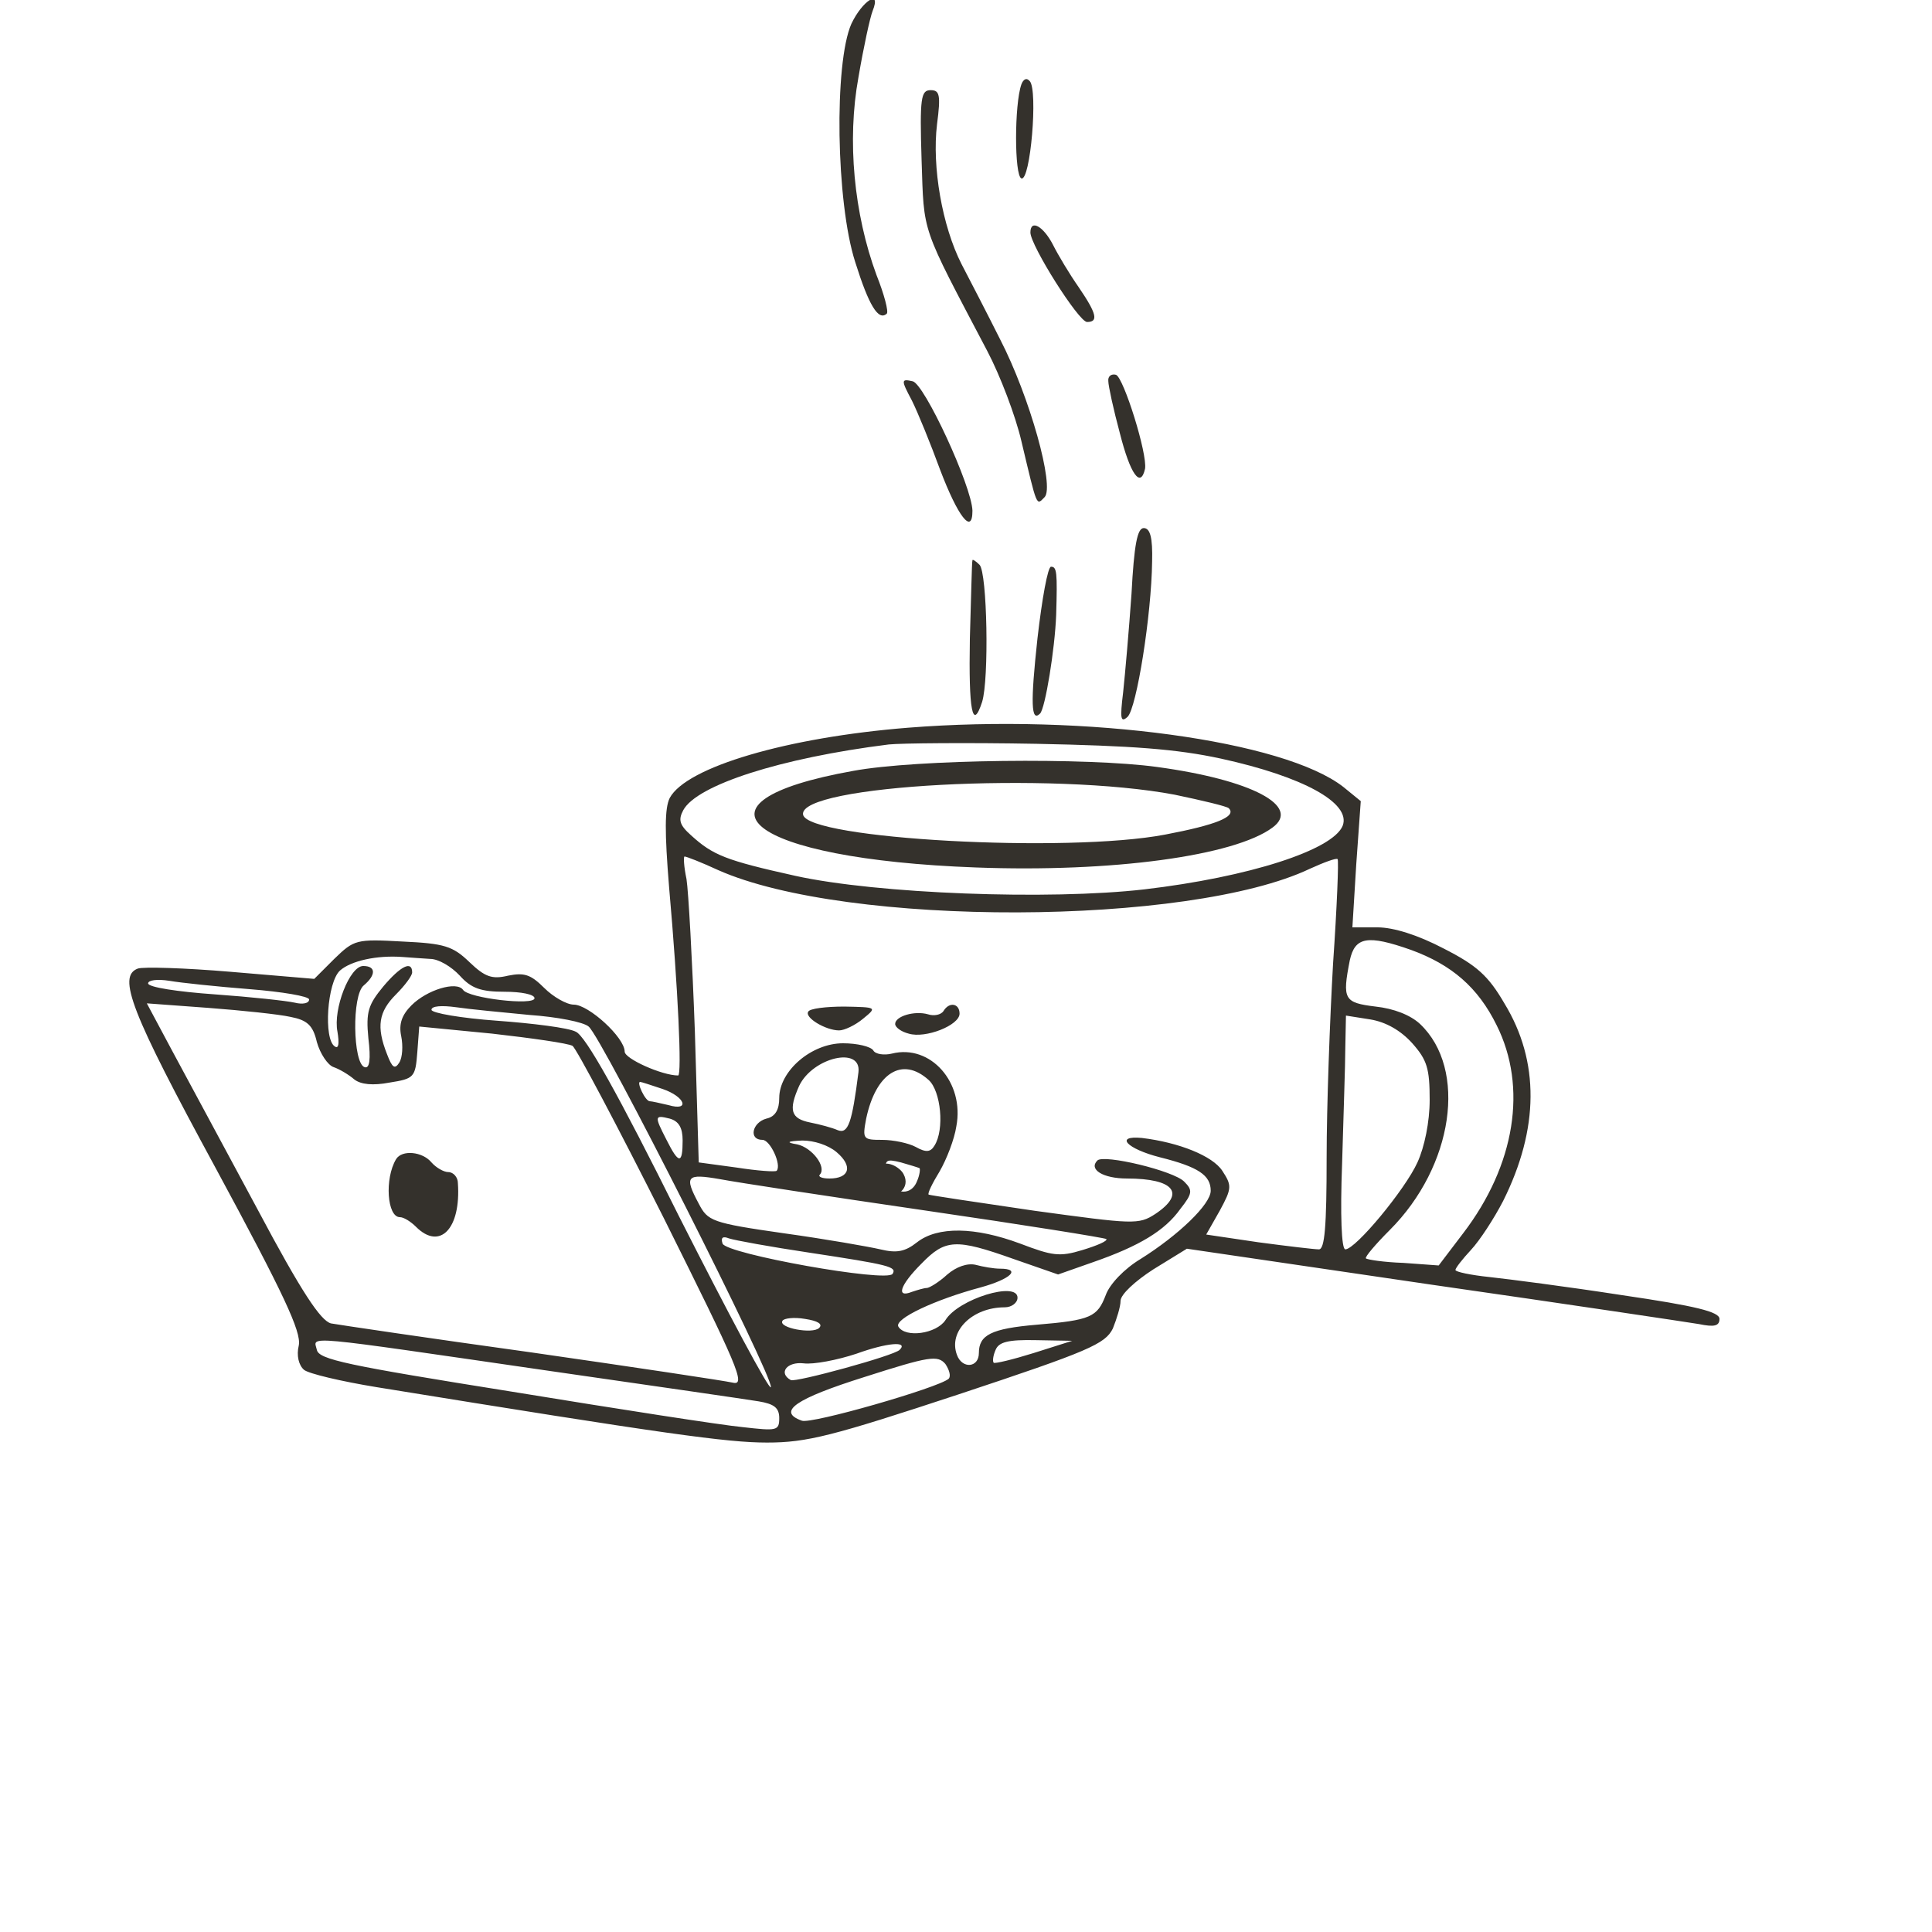 <svg xmlns="http://www.w3.org/2000/svg" width="400" height="400" fill="none"><g fill="#34312C" clip-path="url(#a)"><path d="M176.267 4.934c-3.6 8.133-3.2 36.933.8 49.333 2.8 8.934 4.8 12.267 6.533 10.667.4-.4-.533-4-2.133-8-4.667-12.667-6.134-27.867-3.734-40.933 1.067-6.267 2.4-12.4 2.934-13.734 1.866-4.666-2.134-2.133-4.4 2.667ZM211.467 17.467c-1.466 4.134-1.466 18.934 0 19.467 1.867.667 3.467-18.267 1.734-20.133-.667-.8-1.334-.4-1.734.666ZM190.801 33.066c.533 15.6-.267 13.2 13.6 39.6 2.667 5.067 5.867 13.466 7.067 18.666 3.333 14.001 3.066 13.334 4.8 11.601 2.133-2.134-3.067-20.8-9.2-32.667-2.667-5.334-6.267-12.267-8-15.6-4-7.867-6.134-20.133-5.067-28.933.8-6.134.533-7.067-1.333-7.067-2 0-2.267 1.6-1.867 14.4ZM213.334 48.133c0 2.666 10 18.533 11.733 18.533 2.4 0 2-1.733-1.733-7.2-1.867-2.667-4.267-6.667-5.333-8.8-2-3.867-4.667-5.333-4.667-2.533ZM229.466 78.933c0 .933 1.066 5.866 2.4 10.8 2.133 8.4 4.266 11.466 5.2 7.333.533-3.067-4.4-18.8-6-19.466-.934-.267-1.734.266-1.6 1.333ZM188.801 82.934c1.2 2.4 3.867 8.933 5.867 14.4 3.6 9.466 6.666 13.6 6.666 8.4-.133-5.067-10-26.4-12.4-26.8-2.4-.534-2.4-.267-.133 4ZM234.266 122.934c-.533 7.6-1.333 16.667-1.733 20.4-.667 5.467-.533 6.4.933 5.067 1.867-1.867 4.934-21.067 5.067-32.133.133-4.934-.4-6.934-1.733-6.934-1.334 0-2 3.467-2.534 13.6ZM201.333 116.001c-.133.4-.267 7.733-.533 16.266-.267 14.8.533 19.2 2.533 13.067 1.467-4.667 1.067-26.8-.533-28.4-.8-.8-1.467-1.2-1.467-.933ZM214.801 132.134c-1.467 13.467-1.334 17.467.533 15.6 1.067-1.067 3.067-13.333 3.333-20.4.267-8.933.134-10-1.066-10-.667 0-1.867 6.667-2.8 14.8ZM187.999 150.666c-25.066 2-45.866 8.133-49.333 14.533-1.067 2.134-1.067 7.067-.133 18.534 1.866 21.066 2.666 38.933 1.866 38.933-3.333 0-11.066-3.467-11.066-4.933 0-2.934-7.467-9.734-10.534-9.734-1.466 0-4.266-1.6-6.133-3.466-2.8-2.8-4.133-3.2-7.467-2.534-3.333.8-4.8.267-8-2.8-3.466-3.333-5.2-3.866-13.866-4.266-9.6-.534-10-.4-14.133 3.6l-4.134 4.133-17.333-1.467c-9.467-.8-18.133-1.066-19.2-.666-4.267 1.6-1.467 8.933 16.133 41.333 14.134 26.133 17.734 33.867 17.2 36.667-.533 2.133 0 4.133 1.067 5.066.933.8 7.733 2.4 15.066 3.6 60 9.734 72.534 11.467 80.8 11.467 8.267 0 13.467-1.333 39.734-10 26.933-8.933 30.266-10.4 31.866-13.6.8-2 1.6-4.533 1.6-5.733 0-1.334 3.067-4.134 6.8-6.534l6.934-4.266 50.8 7.466c27.866 4 52.8 7.734 55.2 8.134 3.2.666 4.266.4 4.266-1.067s-4.8-2.667-20.266-4.933c-11.2-1.734-23.6-3.334-27.334-3.734-3.866-.4-7.066-1.066-7.066-1.466 0-.4 1.466-2.267 3.2-4.134 1.866-2 4.8-6.533 6.666-10.133 7.467-14.933 7.6-28.933.267-40.933-3.333-5.734-5.733-7.867-12.533-11.334-5.334-2.8-10.4-4.4-13.734-4.4h-5.2l.8-13.066.934-13.067-3.6-2.933c-12.267-9.6-53.2-15.2-90.134-12.267Zm64.8 6.4c17.067 3.733 26.934 9.2 25.2 13.867-2 5.066-19.466 10.666-41.066 13.2-19.734 2.266-55.334.933-72.267-2.8-14.4-3.2-17.067-4.267-21.6-8.4-2.4-2.134-2.667-3.2-1.6-5.2 2.8-5.2 20.133-10.8 42.533-13.6 2.534-.267 16.4-.4 30.667-.134 19.6.4 28.933 1.067 38.133 3.067Zm-104.133 23.067c26.667 11.866 97.6 11.6 122.533-.267 2.934-1.333 5.467-2.267 5.734-2 .266.133-.134 10-.934 21.6-.666 11.6-1.333 29.733-1.333 40.133 0 14.4-.4 19.067-1.6 19.067-.933 0-6.533-.667-12.533-1.467l-10.8-1.6 2.8-4.933c2.533-4.667 2.533-5.2.533-8.267-2-3.066-8.933-5.866-16.667-6.8-5.733-.533-3.066 2.267 3.734 4 8 2 10.533 3.734 10.533 6.934 0 2.8-6.667 9.2-14.533 14.133-3.334 2-6.4 5.2-7.2 7.467-1.734 4.533-3.067 5.2-14.267 6.133-9.467.8-12 2.133-12 5.867 0 3.066-3.467 3.333-4.533.4-1.867-4.934 3.2-9.867 9.866-9.867 1.467 0 2.667-.933 2.667-2 0-3.467-12.267.267-14.933 4.667-1.867 2.8-8.267 3.733-9.734 1.333-.933-1.6 7.6-5.6 17.067-8.133 6.267-1.734 8.4-3.867 4-3.867-1.333 0-3.6-.4-5.067-.8-1.733-.4-4 .4-5.866 2-1.734 1.6-3.734 2.8-4.267 2.8-.533 0-1.867.4-3.067.8-3.333 1.333-2.533-1.333 2-5.867 4.934-5.066 7.067-5.2 19.067-.933l9.2 3.2 7.2-2.533c9.6-3.334 14.933-6.534 18.133-11.067 2.534-3.2 2.534-3.867.8-5.6-2.133-2.267-16.666-5.733-18-4.4-1.866 1.867 1.2 3.733 6.134 3.733 9.733 0 12.266 3.067 5.866 7.334-3.466 2.266-4.533 2.133-25.066-.667-11.867-1.733-21.6-3.2-21.867-3.333-.267-.267.8-2.4 2.267-4.8 1.466-2.534 3.066-6.667 3.466-9.334 1.734-9.066-5.333-17.066-13.333-15.066-1.6.4-3.467.133-3.867-.667-.533-.8-3.333-1.467-6.266-1.467-6.534 0-13.2 5.734-13.2 11.334 0 2.4-.8 3.866-2.667 4.266-2.933.8-3.733 4.4-.8 4.4 1.6 0 4 5.2 2.933 6.4-.266.267-4 0-8.266-.666l-7.867-1.067-.8-27.067c-.533-14.8-1.333-29.066-1.733-31.6-.534-2.533-.667-4.666-.4-4.666.4 0 3.466 1.2 6.933 2.8Zm143.467 16.533c8.4 3.067 13.866 7.733 17.733 15.6 6.4 12.8 3.867 28.933-6.933 43.067l-5.067 6.666-7.333-.533c-4-.133-7.467-.667-7.734-.933-.266-.267 2-2.934 4.934-5.867 13.2-13.2 16.133-33.333 6.266-42.667-2-1.866-5.466-3.2-9.2-3.6-6.533-.8-6.933-1.466-5.333-9.6 1.067-4.8 3.6-5.333 12.667-2.133Zm-203.067 1.867c1.733 0 4.4 1.6 6.133 3.466 2.4 2.667 4.4 3.334 9.334 3.334 3.333 0 6.133.533 6.133 1.333 0 1.6-13.733 0-14.8-1.733-1.333-1.867-7.466 0-10.666 3.2-2 2-2.667 3.866-2.134 6.4.4 2 .267 4.4-.4 5.466-.933 1.467-1.466 1.067-2.533-1.733-2.267-5.733-1.733-8.8 1.867-12.4 1.866-1.867 3.333-3.867 3.333-4.533 0-2.534-2.4-1.334-6 2.933-3.067 3.733-3.6 5.2-3.067 10.667.533 4.4.267 6.4-.8 6-2.4-.8-2.666-14.934-.133-16.934 2.533-2.133 2.533-4-.133-4-2.8 0-6.267 8.934-5.334 13.6.4 2.4.267 3.6-.533 3.067-2.4-1.467-1.6-13.333 1.067-15.733 2.266-2 7.6-3.2 12.933-2.8 1.466.133 4 .266 5.733.4Zm-37.333 6.266C58.4 205.333 64 206.266 64 206.933c0 .8-1.334 1.066-2.934.666-1.733-.4-9.2-1.2-16.666-1.733-7.6-.533-13.734-1.467-13.734-2.267 0-.666 1.867-.933 4.4-.533 2.267.4 9.867 1.2 16.667 1.733Zm8.4 5.734c3.466.666 4.666 1.733 5.467 5.2.666 2.4 2.266 4.8 3.466 5.2 1.2.4 3.2 1.6 4.267 2.533 1.333 1.067 3.867 1.333 7.333.667 5.067-.8 5.334-1.067 5.734-6.267l.4-5.333 15.066 1.466c8.267.934 15.733 2 16.667 2.534.8.533 9.333 16.666 18.933 35.733 15.2 30.533 17.067 34.667 14.267 34-1.734-.4-20.4-3.2-41.734-6.267-21.2-2.933-40-5.733-41.466-6-2.133-.533-6.133-6.533-15.2-23.6-6.8-12.666-14.8-27.466-17.733-32.933l-5.2-9.733 12.666.933c7.067.533 14.667 1.333 17.067 1.867Zm49.466-.4c5.734.4 11.2 1.466 12.267 2.4 2.667 2 38.4 72.8 37.733 74.666-.266.8-8.8-15.2-19.066-35.466-12.534-25.2-19.334-37.334-21.334-38.134-1.466-.8-8.933-1.733-16.266-2.266-7.467-.534-13.6-1.6-13.6-2.267 0-.8 2.133-.933 5.067-.533 2.666.4 9.599 1.066 15.199 1.6Zm182.8 5.866c3.067 3.467 3.6 5.2 3.6 11.734 0 4.533-1.066 9.733-2.533 12.933-2.533 5.6-12.8 18-14.933 18-.8 0-1.067-7.2-.667-17.733.267-9.6.667-20.534.667-24.134l.133-6.533 5.067.8c3.2.533 6.266 2.267 8.666 4.933Zm-114.666 6c-1.334 10.534-2.134 12.8-4.267 12-1.2-.533-3.733-1.2-5.733-1.6-4-.8-4.534-2.533-2.267-7.6 2.8-5.866 12.933-8.266 12.267-2.8Zm14.533 1.6c2.533 2.267 3.333 10.267 1.2 13.6-.8 1.334-1.733 1.467-3.867.267-1.466-.8-4.666-1.467-6.933-1.467-4 0-4.133-.133-3.333-4.4 2-9.466 7.466-12.933 12.933-8Zm-55.067 1.867c4.667 1.6 5.734 4.667 1.2 3.333-1.733-.4-3.466-.8-3.866-.8-.934 0-2.8-4-2-4 .266 0 2.266.667 4.666 1.467Zm4.134 10.667c0 4.933-.8 4.933-3.334-.134-2.533-4.933-2.533-5.2.667-4.4 1.867.534 2.667 1.867 2.667 4.534Zm31.866 2.4c3.467 2.933 2.667 5.466-1.466 5.466-1.6 0-2.4-.4-2-.8 1.466-1.6-1.6-5.6-4.667-6.266-2.4-.4-2.133-.667 1.067-.8 2.4 0 5.333.933 7.066 2.4Zm17.2 3.333c.134.267 0 1.467-.533 2.667-1.333 3.466-5.467 2.666-6.267-1.334-.533-3.066-.266-3.333 2.934-2.533 1.866.533 3.6 1.067 3.866 1.2Zm1.467 8.8c20.133 2.933 36.8 5.6 37.2 5.867.267.4-1.867 1.333-4.933 2.266-4.8 1.467-6.267 1.2-12.934-1.333-9.333-3.467-17.066-3.6-21.333-.267-2.533 2-4.267 2.267-7.6 1.467-2.267-.533-11.333-2.133-20-3.333-14.933-2.134-15.733-2.534-17.6-6.134-3.067-5.733-2.533-6.266 4.4-5.066 3.467.666 22.667 3.6 42.8 6.533Zm-24.4 8.667c16.667 2.533 18.267 2.933 17.333 4.4-1.066 1.866-34.533-4.134-35.2-6.267-.4-1.2 0-1.6 1.334-1.067 1.2.4 8.533 1.734 16.533 2.934Zm2.133 15.6c-1.333 1.333-8.533 0-7.6-1.467.267-.533 2.4-.8 4.667-.4 2.667.4 3.733 1.067 2.933 1.867Zm-55.6 8.933c21.334 3.067 40.667 5.867 43.067 6.267 3.2.533 4.267 1.333 4.267 3.466 0 2.667-.534 2.667-7.6 1.867-4.267-.4-25.734-3.733-47.734-7.333-34.266-5.467-40-6.667-40.4-8.667-.666-2.933-4-3.2 48.4 4.4Zm72.267-4.4c-1.067 1.2-21.6 6.8-22.533 6.267-2.667-1.467-.8-3.867 2.666-3.467 2 .267 6.934-.667 10.934-2 6.266-2.267 10.8-2.667 8.933-.8Zm27.733.667c-4.266 1.333-8.133 2.266-8.266 2-.267-.267-.134-1.467.4-2.667.666-1.6 2.533-2.133 8.4-2l7.466.133-8 2.534Zm-17.6 5.333c-2.133 1.867-28.533 9.467-30.4 8.667-5.2-1.867-1.333-4.534 13.067-9.067 13.333-4.267 15.067-4.533 16.667-2.667.8 1.2 1.2 2.534.666 3.067Z"/><path d="M176.667 159.599c-36.533 6.533-21.733 18.267 25.333 20 28.267 1.067 53.6-2.4 61.467-8.267 6-4.4-4.267-9.866-23.867-12.533-14.4-2-50-1.6-62.933.8Zm66.533 4.933c5.734 1.2 10.8 2.4 11.2 2.8 1.734 1.734-2.666 3.467-13.2 5.467-20.266 3.867-74 .933-74.933-4.133-1.067-6.134 51.6-8.934 76.933-4.134ZM167.334 209.467c-.8 1.2 3.6 3.867 6.4 3.867 1.067 0 3.333-1.067 4.933-2.4 2.934-2.4 2.934-2.4-3.866-2.533-3.734 0-7.2.4-7.467 1.066ZM195.334 209.334c-.533.8-2 1.067-3.2.667-2.8-.8-6.8.4-6.8 2 0 .667 1.2 1.6 2.8 2 3.467 1.067 10.533-1.733 10.533-4.133 0-2.134-2.133-2.534-3.333-.534ZM82 240.001c-2.4 4-1.867 12 .8 12 .8 0 2.266.933 3.333 2 4.933 4.933 9.333.4 8.666-9.067 0-1.2-.933-2.267-2-2.267-.933 0-2.533-.933-3.466-2-1.867-2.266-6.133-2.666-7.334-.666Z"/><path stroke="#34312C" d="M181.5 242.5c1.733-2.421 4.692-.173 5.137.836 1.334 2.493-1.334 4.095-2.834 3.561-1.5-.535-4.47-1.371-2.303-4.397Z"/></g><defs><clipPath id="a"><path fill="#fff" d="M0 0h400v400H0z"/></clipPath></defs></svg>